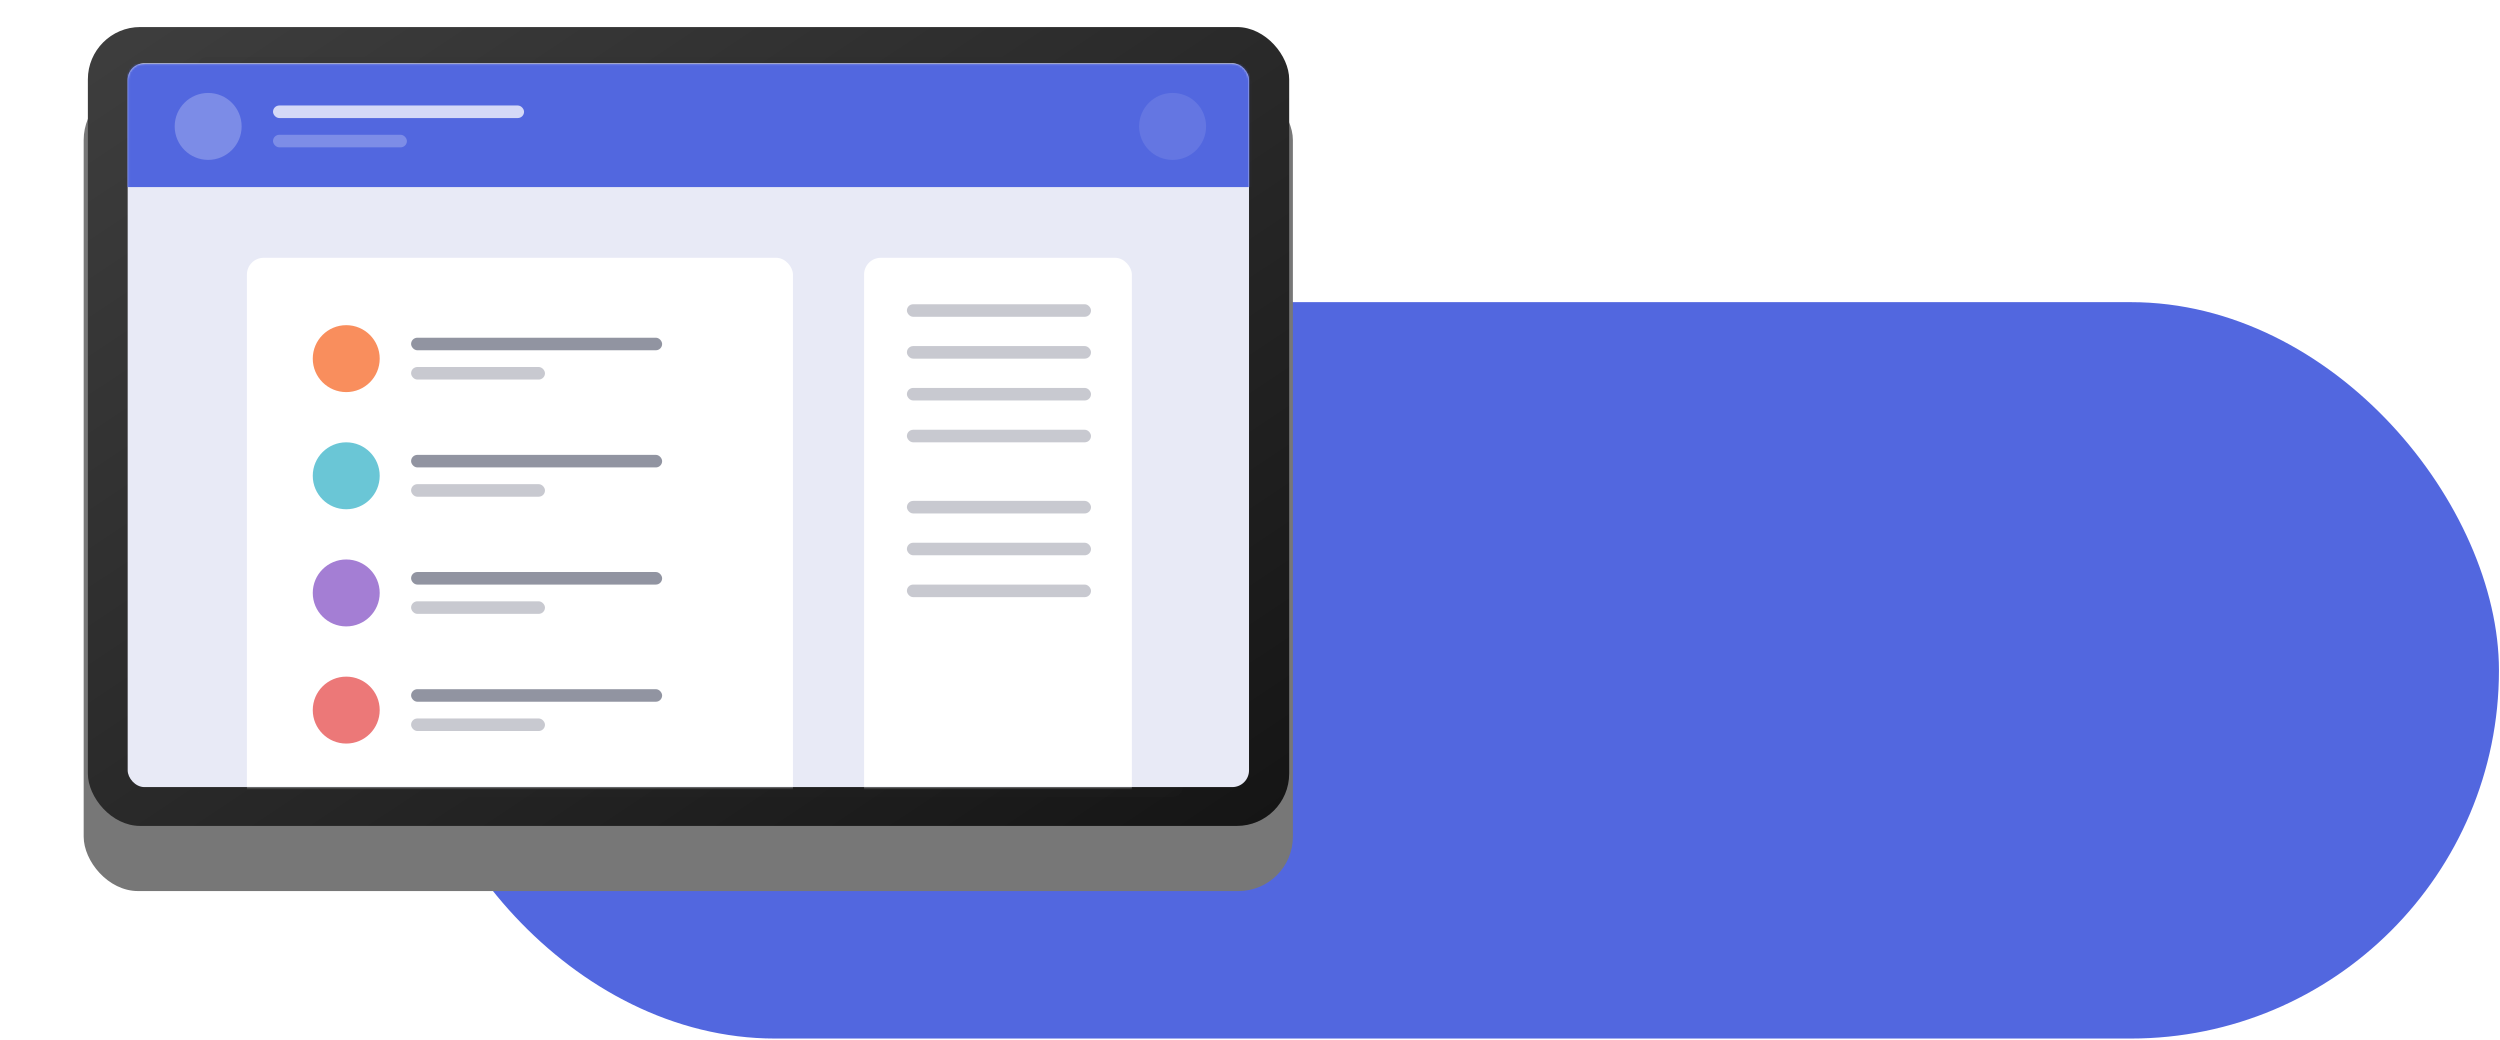 <svg width="1195" height="497" fill="none" xmlns="http://www.w3.org/2000/svg"><rect x="194.5" y="144.427" width="1000" height="352" rx="176" fill="#5267DF"/><g filter="url(#a)"><rect x="40" y="10.927" width="578" height="385" rx="26" fill="#777"/></g><rect x="42" y="12.927" width="574.23" height="381.865" rx="25" fill="url(#b)"/><rect opacity=".1" x="94.031" y="27.23" width="471.463" height="353.756" rx="5" fill="#2A2A2A"/><rect x="61.031" y="30.23" width="536" height="346" rx="8" fill="#E8EAF6"/><mask id="c" style="mask-type:alpha" maskUnits="userSpaceOnUse" x="61" y="30" width="537" height="347"><rect x="61.031" y="30.23" width="536" height="346" rx="8" fill="#fff"/></mask><g mask="url(#c)"><path fill="#5267DF" d="M57.5 30.427h547v59h-547z"/><circle opacity=".245" cx="99.5" cy="60.427" r="16" fill="#fff"/><circle opacity=".104" cx="560.5" cy="60.427" r="16" fill="#fff"/><rect opacity=".75" x="130.5" y="50.427" width="120" height="6" rx="3" fill="#fff"/><rect opacity=".25" x="130.5" y="64.427" width="64" height="6" rx="3" fill="#fff"/><rect x="118.031" y="123.23" width="261" height="316" rx="8" fill="#fff"/><rect x="413.031" y="123.23" width="128" height="316" rx="8" fill="#fff"/><rect opacity=".5" x="196.5" y="161.427" width="120" height="6" rx="3" fill="#242A45"/></g><circle cx="165.5" cy="171.427" r="16" fill="#F98E5D"/><rect opacity=".25" x="433.5" y="145.427" width="88" height="6" rx="3" fill="#242A45"/><rect opacity=".25" x="433.5" y="165.427" width="88" height="6" rx="3" fill="#242A45"/><rect opacity=".25" x="433.5" y="185.427" width="88" height="6" rx="3" fill="#242A45"/><rect opacity=".25" x="433.5" y="205.427" width="88" height="6" rx="3" fill="#242A45"/><rect opacity=".25" x="433.5" y="239.427" width="88" height="6" rx="3" fill="#242A45"/><rect opacity=".25" x="433.5" y="259.427" width="88" height="6" rx="3" fill="#242A45"/><rect opacity=".25" x="433.5" y="279.427" width="88" height="6" rx="3" fill="#242A45"/><rect opacity=".25" x="196.5" y="175.427" width="64" height="6" rx="3" fill="#242A45"/><circle cx="165.5" cy="227.427" r="16" fill="#6AC6D6"/><rect opacity=".5" x="196.5" y="217.427" width="120" height="6" rx="3" fill="#242A45"/><rect opacity=".25" x="196.5" y="231.427" width="64" height="6" rx="3" fill="#242A45"/><circle cx="165.5" cy="283.427" r="16" fill="#A47ED4"/><rect opacity=".5" x="196.5" y="273.427" width="120" height="6" rx="3" fill="#242A45"/><rect opacity=".25" x="196.5" y="287.427" width="64" height="6" rx="3" fill="#242A45"/><circle cx="165.5" cy="339.427" r="16" fill="#EC7878"/><rect opacity=".5" x="196.5" y="329.427" width="120" height="6" rx="3" fill="#242A45"/><rect opacity=".25" x="196.5" y="343.427" width="64" height="6" rx="3" fill="#242A45"/><defs><linearGradient id="b" x1="887.542" y1="206.833" x2="547.825" y2="-304.017" gradientUnits="userSpaceOnUse"><stop stop-color="#151515"/><stop offset="1" stop-color="#3D3D3D"/></linearGradient><filter id="a" x="0" y=".927" width="658" height="465" filterUnits="userSpaceOnUse" color-interpolation-filters="sRGB"><feFlood flood-opacity="0" result="BackgroundImageFix"/><feColorMatrix in="SourceAlpha" values="0 0 0 0 0 0 0 0 0 0 0 0 0 0 0 0 0 0 127 0" result="hardAlpha"/><feOffset dy="30"/><feGaussianBlur stdDeviation="20"/><feColorMatrix values="0 0 0 0 0.182 0 0 0 0 0.231 0 0 0 0 0.506 0 0 0 0.2 0"/><feBlend in2="BackgroundImageFix" result="effect1_dropShadow_5637_8"/><feBlend in="SourceGraphic" in2="effect1_dropShadow_5637_8" result="shape"/></filter></defs></svg>